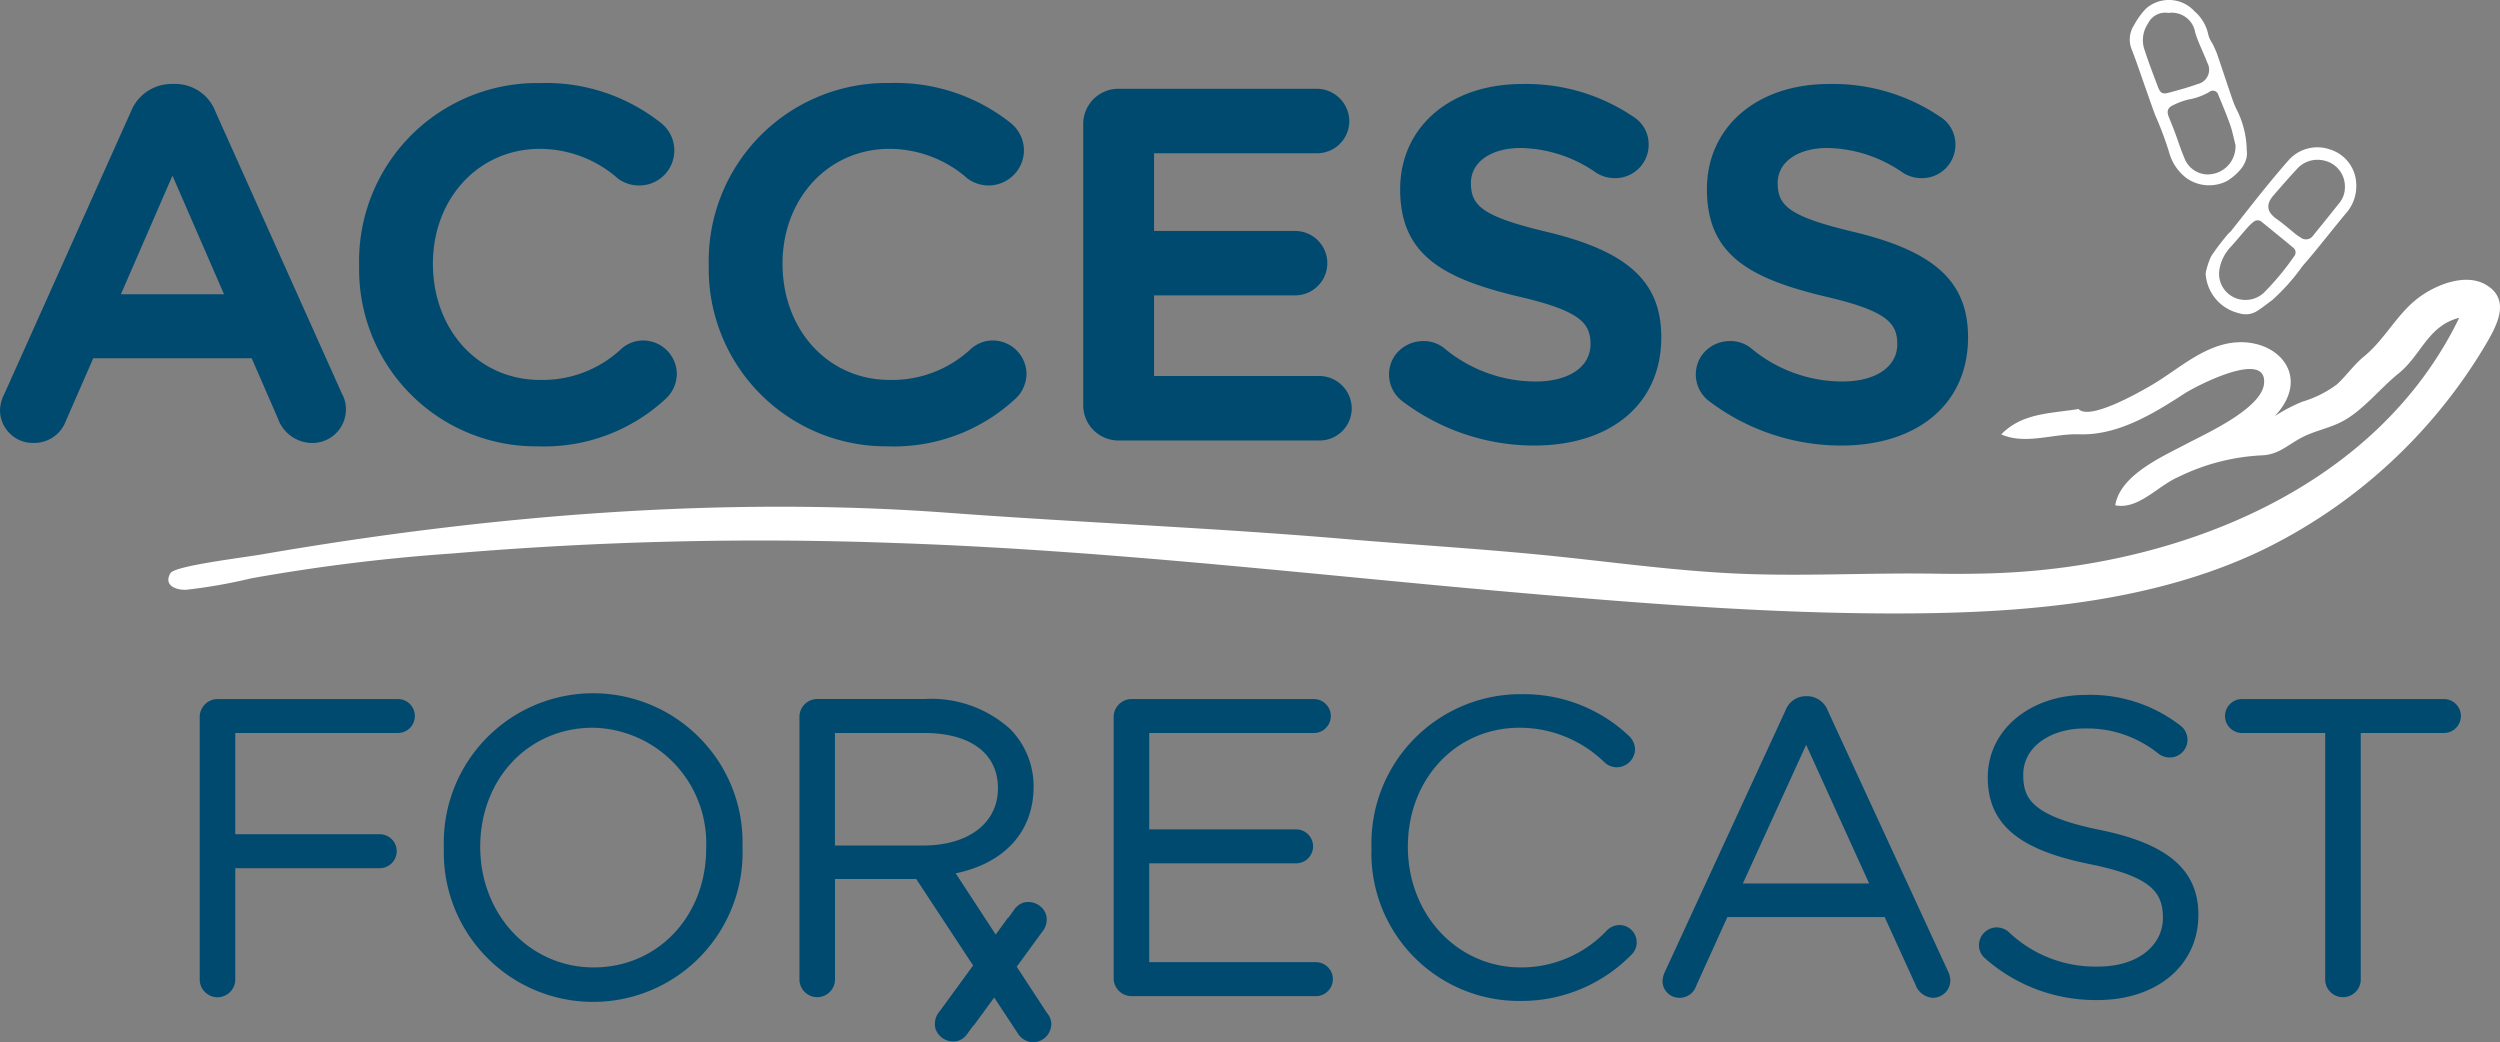 <svg xmlns="http://www.w3.org/2000/svg" width="189.35" height="78.948" viewBox="0 0 189.35 78.948"><rect x="0" y="0" width="189.35" height="78.948" fill="#808080" stroke="none"/><defs><style>.a{fill:#004a70;}.b{fill:#fff;}</style></defs><g transform="translate(-310.31 -270.945)"><g transform="translate(310.31 277.228)"><path class="a" d="M326.635,278.821a3.252,3.252,0,0,0-3.079-2.113h-.214a3.317,3.317,0,0,0-3.113,2.087l-9.582,21.374a2.8,2.8,0,0,0-.336,1.265,2.475,2.475,0,0,0,.749,1.754,2.446,2.446,0,0,0,1.756.709,2.557,2.557,0,0,0,2.49-1.681l2.067-4.731h12l1.981,4.55a2.773,2.773,0,0,0,2.676,1.866,2.541,2.541,0,0,0,2.48-2.593,2.325,2.325,0,0,0-.295-1.124Zm.642,13.817h-7.81l3.906-8.985Z" transform="translate(-310.31 -276.633)"/><path class="a" d="M356.478,296.144a2.476,2.476,0,0,0-1.646.628,8.714,8.714,0,0,1-6.173,2.36c-4.622,0-8.106-3.753-8.106-8.806,0-4.957,3.484-8.695,8.1-8.695a8.971,8.971,0,0,1,5.912,2.248,2.665,2.665,0,0,0,1.521.523,2.65,2.65,0,0,0,1.712-4.753,14,14,0,0,0-9.1-3c-.186,0-.373,0-.558,0a13.491,13.491,0,0,0-13.177,13.763v.069c0,.146,0,.292,0,.439a13.4,13.4,0,0,0,13.53,13.243c.158.006.313.008.47.008a13.519,13.519,0,0,0,9.186-3.577,2.605,2.605,0,0,0,.878-1.944A2.563,2.563,0,0,0,356.478,296.144Z" transform="translate(-307.764 -276.64)"/><path class="a" d="M380.48,296.144a2.476,2.476,0,0,0-1.646.628,8.723,8.723,0,0,1-6.173,2.36c-4.621,0-8.106-3.753-8.106-8.806,0-4.957,3.484-8.695,8.1-8.695a8.971,8.971,0,0,1,5.912,2.248,2.682,2.682,0,0,0,4.274-2.1,2.693,2.693,0,0,0-1.04-2.134,14.007,14.007,0,0,0-9.1-3c-.188,0-.374,0-.559,0a13.491,13.491,0,0,0-13.177,13.763v.069c0,.147,0,.295,0,.441A13.442,13.442,0,0,0,372.5,304.163c.158.006.314.008.47.008a13.519,13.519,0,0,0,9.185-3.577,2.605,2.605,0,0,0,.878-1.944A2.562,2.562,0,0,0,380.48,296.144Z" transform="translate(-305.286 -276.64)"/><path class="a" d="M402.571,298.792H390.04v-6.105h10.684a2.439,2.439,0,1,0,0-4.879H390.04v-5.885H402.4a2.435,2.435,0,0,0,2.427-2.446,2.469,2.469,0,0,0-2.442-2.438H387.3a2.663,2.663,0,0,0-2.624,2.7v21.315a2.668,2.668,0,0,0,2.659,2.624h15.25a2.435,2.435,0,0,0,2.427-2.447A2.472,2.472,0,0,0,402.571,298.792Z" transform="translate(-302.632 -276.598)"/><path class="a" d="M417.713,287.934c-4.958-1.177-5.841-1.98-5.841-3.729,0-1.583,1.524-2.647,3.781-2.647a10.311,10.311,0,0,1,5.729,1.891,2.619,2.619,0,0,0,1.392.393h.036a2.524,2.524,0,0,0,2.523-2.5,2.454,2.454,0,0,0-1.176-2.161,14.447,14.447,0,0,0-8.418-2.468c-5.434,0-9.228,3.249-9.228,7.974,0,4.987,3.267,6.749,8.914,8.11,4.681,1.08,5.505,2,5.505,3.616,0,1.721-1.634,2.832-4.16,2.832a10.825,10.825,0,0,1-6.982-2.574,2.511,2.511,0,0,0-1.566-.488,2.651,2.651,0,0,0-2.082,1.057,2.534,2.534,0,0,0,.579,3.526,16.583,16.583,0,0,0,9.937,3.33c5.853,0,9.634-3.187,9.634-8.195C426.292,291.718,423.806,289.411,417.713,287.934Z" transform="translate(-300.464 -276.633)"/><path class="a" d="M438.772,287.934c-4.959-1.177-5.841-1.98-5.841-3.729,0-1.583,1.522-2.647,3.781-2.647a10.311,10.311,0,0,1,5.729,1.891,2.62,2.62,0,0,0,1.391.393h.038a2.524,2.524,0,0,0,2.523-2.5,2.462,2.462,0,0,0-1.176-2.161,14.457,14.457,0,0,0-8.419-2.468c-5.431,0-9.226,3.249-9.226,7.974,0,4.987,3.267,6.749,8.914,8.11,4.681,1.08,5.505,2,5.505,3.616,0,1.721-1.632,2.832-4.158,2.832a10.816,10.816,0,0,1-6.982-2.574,2.5,2.5,0,0,0-1.566-.488,2.61,2.61,0,0,0-2.084,1.057,2.532,2.532,0,0,0,.582,3.526,16.573,16.573,0,0,0,9.933,3.33c5.853,0,9.635-3.187,9.635-8.195C447.351,291.718,444.865,289.411,438.772,287.934Z" transform="translate(-298.29 -276.633)"/><g transform="translate(15.127 46.225)"><path class="a" d="M339.03,318.935H325.357a1.356,1.356,0,0,0-1.336,1.345v19.93a1.347,1.347,0,0,0,2.693,0v-8.466h10.941a1.285,1.285,0,1,0,0-2.571H326.714v-7.668H339.03a1.285,1.285,0,0,0,0-2.571Z" transform="translate(-324.021 -318.497)"/><path class="a" d="M359.807,321.579a11.314,11.314,0,0,0-19.024,8.693c-.007.239-.007.48,0,.72a11.312,11.312,0,0,0,11.3,10.921q.2,0,.4-.007A11.318,11.318,0,0,0,363.4,330.182c.007-.241.005-.482,0-.723A11.241,11.241,0,0,0,359.807,321.579Zm.843,8.646v.062c0,5.14-3.665,9.015-8.526,9.015-4.816,0-8.588-3.987-8.588-9.137s3.665-9.016,8.526-9.016A8.748,8.748,0,0,1,360.65,330.225Z" transform="translate(-322.291 -318.538)"/><path class="a" d="M381.65,339.213l1.893-2.6a1.457,1.457,0,0,0,.33-1.349,1.423,1.423,0,0,0-1.739-.9,1.377,1.377,0,0,0-.713.581l-.407.562-.023-.014-.933,1.279-3.03-4.635c3.71-.772,5.9-3.166,5.9-6.574a6.171,6.171,0,0,0-1.806-4.384,8.9,8.9,0,0,0-6.387-2.248h-8.206a1.357,1.357,0,0,0-1.336,1.345l0,19.929a1.347,1.347,0,0,0,2.693,0v-7.641h6.15l4.31,6.551-2.518,3.452a1.453,1.453,0,0,0-.329,1.348,1.421,1.421,0,0,0,1.738.9,1.382,1.382,0,0,0,.713-.584l.415-.569.022.012,1.557-2.129,1.774,2.693a1.447,1.447,0,0,0,1.2.7,1.418,1.418,0,0,0,1.353-1.412,1.311,1.311,0,0,0-.334-.818Zm-1.422-13.52c0,2.635-2.232,4.338-5.684,4.338h-6.663v-8.524h6.754C378.138,321.508,380.228,323.049,380.228,325.692Z" transform="translate(-319.77 -318.499)"/><path class="a" d="M402.082,338.863H389.457v-7.486h11.091a1.285,1.285,0,1,0,0-2.569H389.459v-7.3h12.467a1.285,1.285,0,1,0,0-2.571H388.1a1.356,1.356,0,0,0-1.336,1.345v19.81a1.356,1.356,0,0,0,1.346,1.344h13.972a1.285,1.285,0,0,0,0-2.571Z" transform="translate(-317.543 -318.497)"/><path class="a" d="M423.257,336.089h-.031a1.334,1.334,0,0,0-.945.418,8.89,8.89,0,0,1-6.461,2.789c-4.793.026-8.6-3.953-8.6-9.138,0-5.14,3.64-9.016,8.47-9.016a9.229,9.229,0,0,1,6.439,2.637,1.365,1.365,0,0,0,.931.359,1.4,1.4,0,0,0,1.369-1.369,1.464,1.464,0,0,0-.48-1.023,11.58,11.58,0,0,0-8.231-3.142l-.28,0a11.306,11.306,0,0,0-10.973,11.655c0,.132-.007.267-.007.4a11.187,11.187,0,0,0,11.175,11.177c.051-.006.13,0,.2,0a11.662,11.662,0,0,0,8.3-3.481,1.31,1.31,0,0,0-.875-2.27Z" transform="translate(-315.716 -318.532)"/><path class="a" d="M436.969,319.849a1.687,1.687,0,0,0-1.627-1.11h-.023a1.642,1.642,0,0,0-1.563,1.086l-9.13,19.787a1.732,1.732,0,0,0-.181.771,1.269,1.269,0,0,0,1.252,1.2h.038a1.317,1.317,0,0,0,1.26-.906l2.361-5.208h11.913l2.341,5.135a1.484,1.484,0,0,0,1.305.979,1.319,1.319,0,0,0,1.326-1.289,1.574,1.574,0,0,0-.173-.716Zm-6.44,13.075,4.793-10.5,4.772,10.5Z" transform="translate(-313.652 -318.518)"/><path class="a" d="M455.317,328.875c-5.357-1.092-5.793-2.52-5.793-4.2,0-2.018,1.966-3.483,4.685-3.483a8.6,8.6,0,0,1,5.543,1.9,1.394,1.394,0,0,0,.875.3,1.343,1.343,0,0,0,.792-2.423,11.125,11.125,0,0,0-7.153-2.318c-4.235,0-7.43,2.657-7.43,6.24,0,3.513,2.29,5.474,7.657,6.562,4.714.948,5.609,2.141,5.609,4.073,0,2.178-2,3.7-4.872,3.7a9.5,9.5,0,0,1-6.859-2.667,1.448,1.448,0,0,0-.867-.3,1.36,1.36,0,0,0-1.336,1.356,1.328,1.328,0,0,0,.493,1.017,12.635,12.635,0,0,0,8.326,3.131h.161c4.5,0,7.641-2.628,7.641-6.452C462.789,331.913,460.485,329.927,455.317,328.875Z" transform="translate(-311.41 -318.527)"/><path class="a" d="M479.634,318.935H464.348a1.285,1.285,0,1,0,0,2.571h6.3l0,18.7a1.347,1.347,0,0,0,2.693,0v-18.7h6.3a1.285,1.285,0,0,0,0-2.571Z" transform="translate(-309.665 -318.497)"/></g></g><g transform="translate(323.078 270.945)"><path class="b" d="M497.658,290.7a3.245,3.245,0,0,0-.277-.181c-1.58-.914-3.9.055-5.206,1.086-1.57,1.239-2.443,3.069-4.007,4.352-.771.632-1.325,1.445-2.045,2.111a8.311,8.311,0,0,1-2.618,1.314,12.22,12.22,0,0,0-2.1,1.1c3.125-3.315-.371-6.525-4.149-5.356-1.969.609-3.512,2.045-5.261,3.054-.941.543-4.637,2.646-5.447,1.76-2.161.35-4.268.292-5.86,1.923,1.834.81,3.947-.074,5.928-.008,2.859.095,5.526-1.507,7.943-3.081.83-.541,6.305-3.412,6.034-.746-.192,1.88-4.374,3.76-5.8,4.514-1.9,1.008-5.088,2.38-5.469,4.689,1.738.355,3.2-1.452,4.767-2.137a16.109,16.109,0,0,1,6.323-1.644c1.259-.045,1.919-.75,2.991-1.326.963-.516,2.034-.7,3-1.184,1.618-.8,2.946-2.541,4.372-3.688,1.744-1.4,2.2-3.6,4.6-4.222-6.3,13-21.326,18.817-35,19.341-1.568.06-3.138.067-4.706.042-4.944-.079-9.894.211-14.834,0-5.026-.216-10.016-.944-15.019-1.431-4.949-.482-9.919-.779-14.875-1.2-9.973-.851-19.967-1.236-29.939-1.976-17.29-1.284-34.98.2-52.038,3.141-1.622.279-6.615.868-6.944,1.43-.511.87.322,1.28,1.188,1.255a40.332,40.332,0,0,0,4.923-.865,142.276,142.276,0,0,1,15.273-1.887,277.515,277.515,0,0,1,33.5-.791c16.177.534,32.265,2.483,48.381,3.865,9.435.808,18.925,1.525,28.4,1.468,8.946-.054,18.527-.859,26.712-4.766a39.99,39.99,0,0,0,16.927-15.5C498.163,293.745,499.23,291.859,497.658,290.7Z" transform="translate(-321.883 -268.962)"/><path class="b" d="M465.382,282.345c.131.866-.508,1.678-1.477,2.3a2.971,2.971,0,0,1-3.107-.225,3.685,3.685,0,0,1-1.31-1.989,25.752,25.752,0,0,0-1.04-2.766c-.232-.617-.444-1.242-.665-1.865-.383-1.078-.741-2.166-1.158-3.23a1.984,1.984,0,0,1,.215-1.708,5.627,5.627,0,0,1,.922-1.276,2.628,2.628,0,0,1,3.674.224,3.188,3.188,0,0,1,1.041,1.787,1.945,1.945,0,0,0,.277.594,7.712,7.712,0,0,1,.359.776c.4,1.163.782,2.333,1.183,3.5a6.457,6.457,0,0,0,.388.908A7.02,7.02,0,0,1,465.382,282.345Zm-.858-.44c-.132-.505-.229-1.024-.4-1.515-.27-.761-.586-1.508-.895-2.255a.423.423,0,0,0-.511-.311.438.438,0,0,0-.19.1,4.875,4.875,0,0,1-1.6.566,5.892,5.892,0,0,0-1.108.414c-.438.2-.514.47-.335.916.156.387.313.768.461,1.164.238.637.437,1.291.707,1.913a1.9,1.9,0,0,0,1.707,1.257,2.114,2.114,0,0,0,2.171-2.055,1.958,1.958,0,0,0,0-.2Zm-5.087-9.98a1.434,1.434,0,0,0-1.531.8,2.24,2.24,0,0,0-.235,2.081c.293.919.647,1.818.986,2.722.175.467.341.567.8.444.742-.2,1.487-.4,2.209-.662a1.11,1.11,0,0,0,.84-1.327,1.15,1.15,0,0,0-.116-.3c-.29-.757-.667-1.485-.908-2.256a1.793,1.793,0,0,0-2.042-1.5Z" transform="translate(-307.982 -270.945)"/><path class="b" d="M461.731,290.6a5.719,5.719,0,0,1,.42-1.293,17.9,17.9,0,0,1,1.271-1.677c.067-.086.167-.147.234-.232.846-1.067,1.682-2.144,2.539-3.2q.89-1.1,1.827-2.172a2.913,2.913,0,0,1,3.145-.8,2.821,2.821,0,0,1,1.969,2.564,3.105,3.105,0,0,1-.678,2.151c-1.151,1.365-2.226,2.789-3.4,4.125a15.454,15.454,0,0,1-2.274,2.556c-.373.271-.733.565-1.119.812a1.611,1.611,0,0,1-1.4.192A3.282,3.282,0,0,1,461.731,290.6Zm10.548-6.574a2,2,0,0,0-1.553-1.958,2.1,2.1,0,0,0-2.14.7c-.584.628-1.146,1.276-1.709,1.923-.611.7-.517,1.274.252,1.81.412.288.791.623,1.185.936a3.921,3.921,0,0,0,.632.468.652.652,0,0,0,.911-.14c.01-.013.019-.027.028-.041q.981-1.2,1.946-2.415A1.874,1.874,0,0,0,472.279,284.026Zm-7.5,8.59a2.01,2.01,0,0,0,1.372-.553,20.04,20.04,0,0,0,2.272-2.736.458.458,0,0,0-.028-.645.524.524,0,0,0-.069-.053c-.773-.649-1.559-1.278-2.339-1.915a.462.462,0,0,0-.608-.023,3.05,3.05,0,0,0-.481.45c-.424.477-.822.975-1.252,1.443a3.238,3.238,0,0,0-.872,1.739,1.976,1.976,0,0,0,1.633,2.268A1.915,1.915,0,0,0,464.783,292.616Z" transform="translate(-307.444 -269.901)"/></g></g></svg>